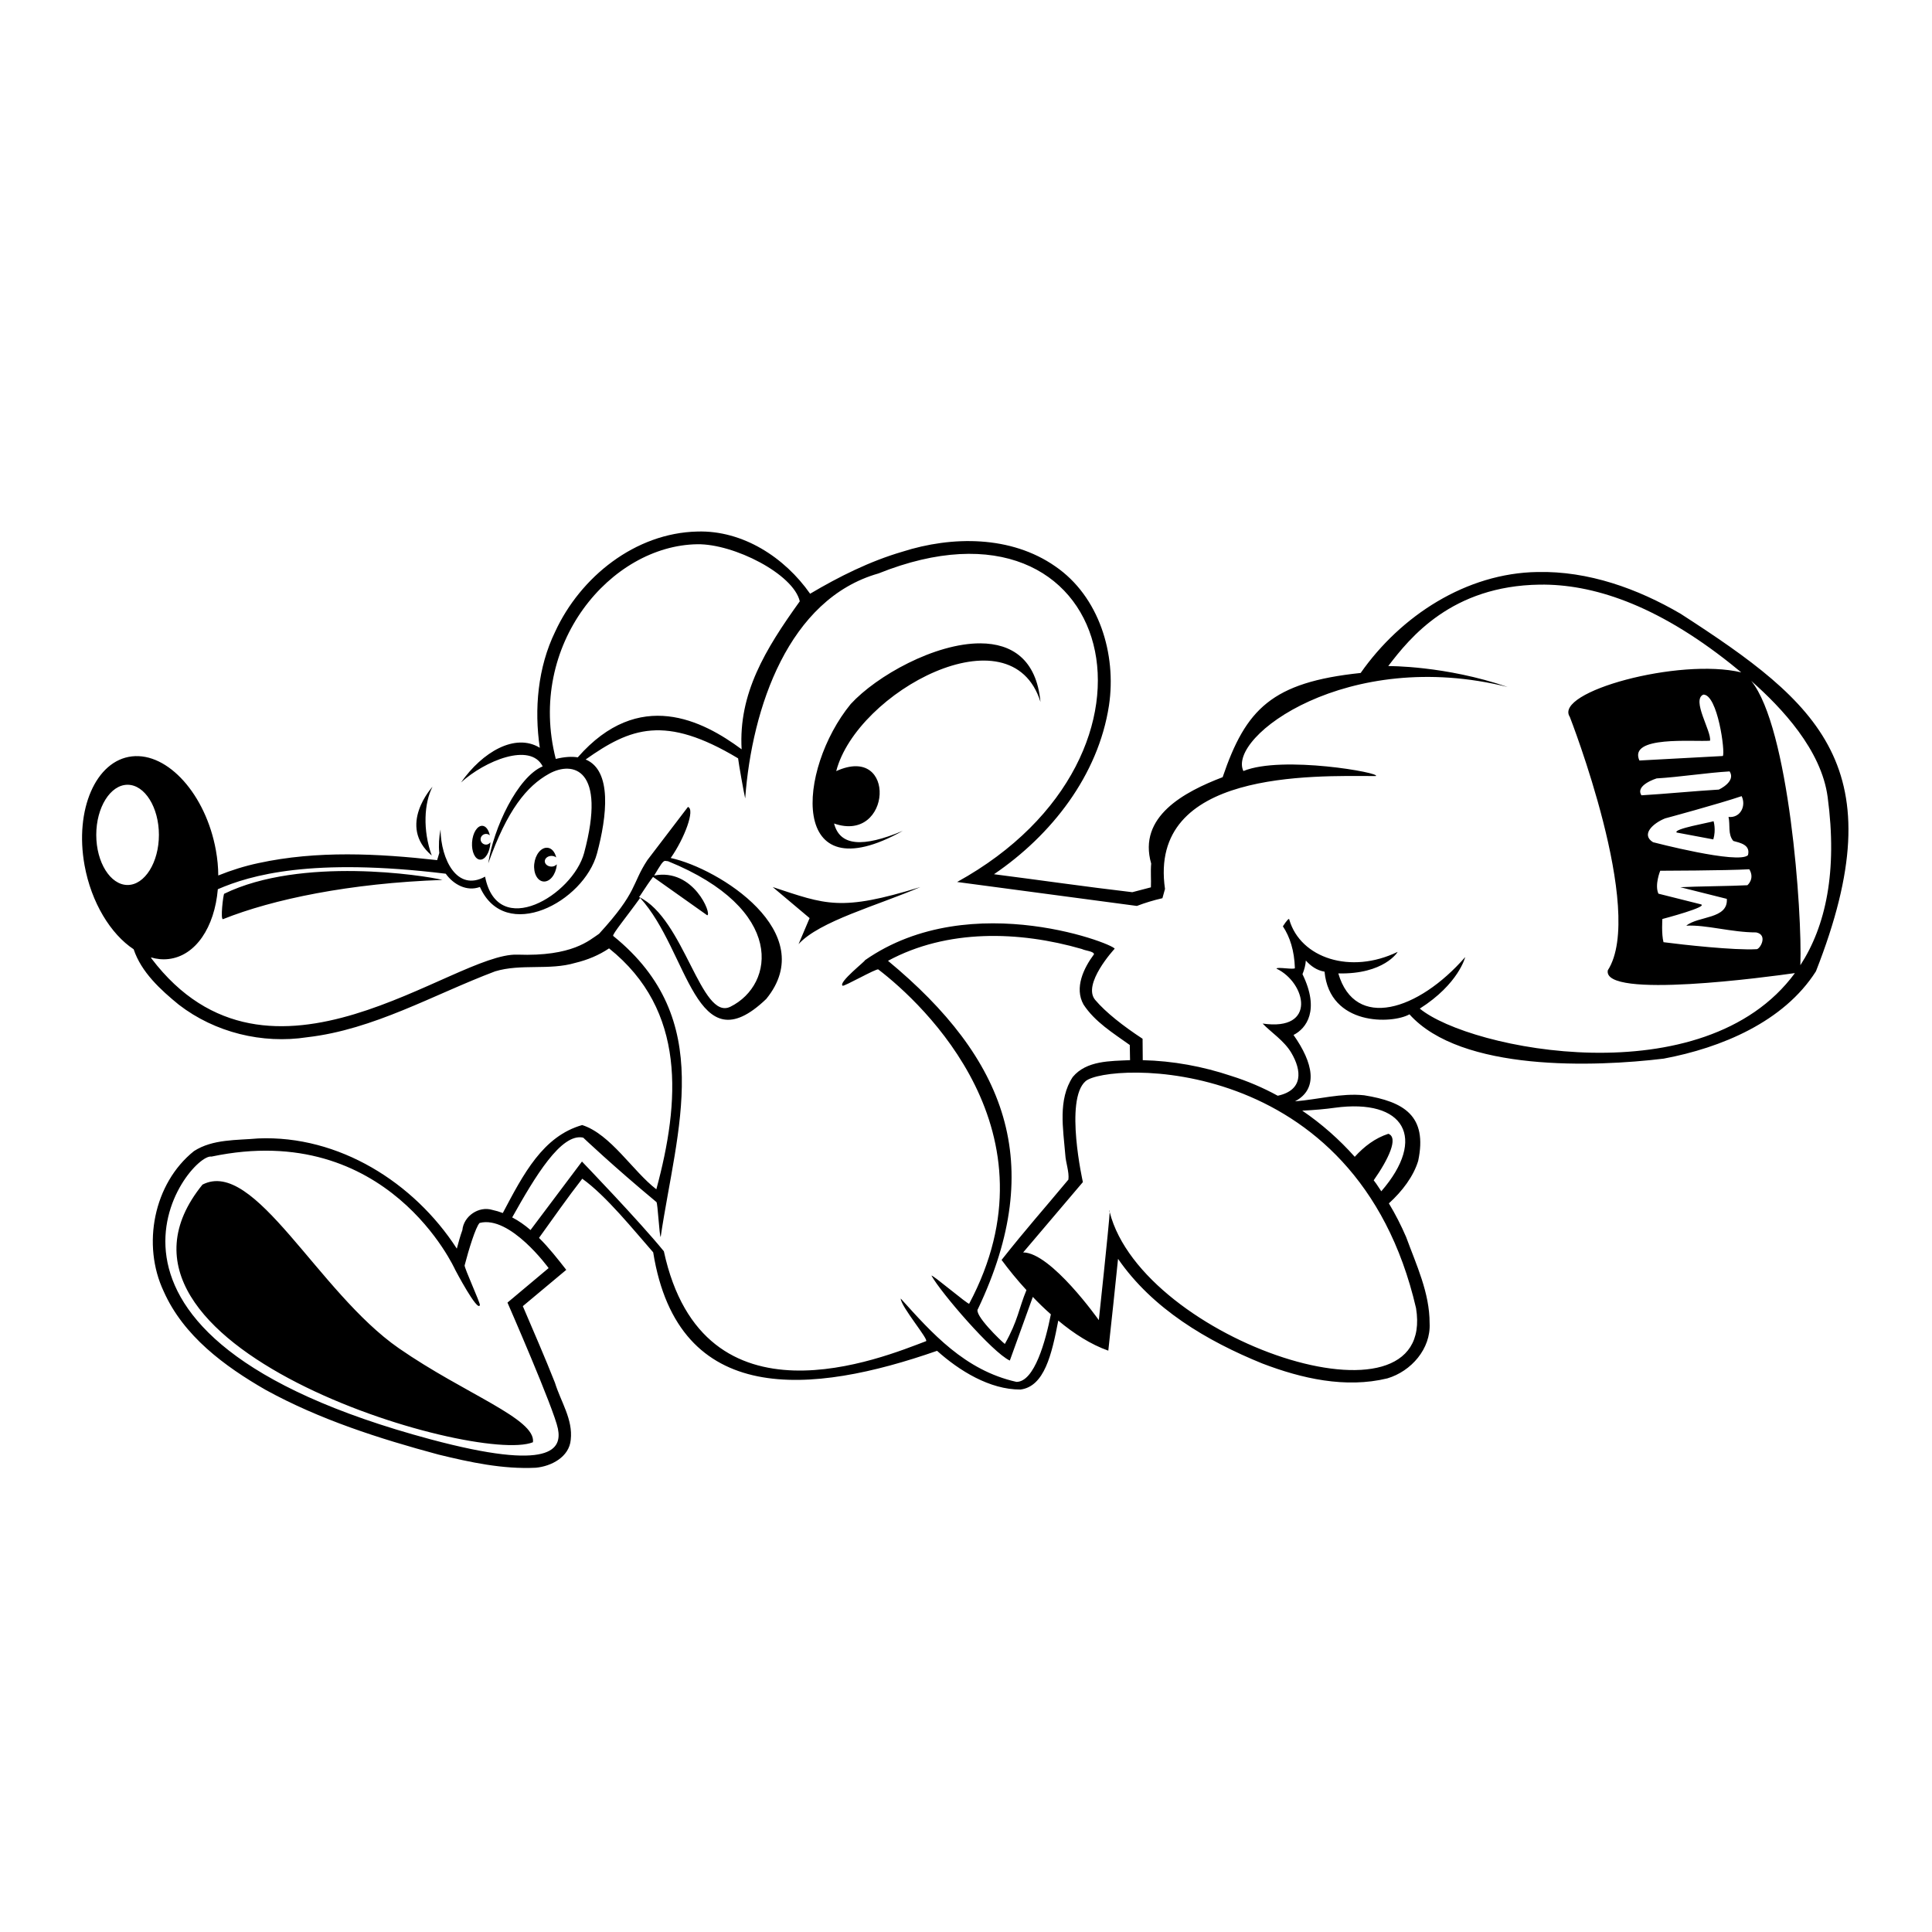 <?xml version="1.0" encoding="UTF-8" standalone="no"?>
<svg width="560px" height="560px" viewBox="0 0 560 560" version="1.1" xmlns="http://www.w3.org/2000/svg" xmlns:xlink="http://www.w3.org/1999/xlink" xmlns:sketch="http://www.bohemiancoding.com/sketch/ns">
    <!-- Generator: sketchtool 3.4 (375) - http://www.bohemiancoding.com/sketch -->
    <title>postfix</title>
    <desc>Created with sketchtool.</desc>
    <defs></defs>
    <g id="Page-1" stroke="none" stroke-width="1" fill="none" fill-rule="evenodd" sketch:type="MSPage">
        <g id="postfix" sketch:type="MSArtboardGroup" fill="#000000">
            <path d="M58.691,343.366 C73.8,335.571 92.103,374.511 115.614,390.804 C134.763,404.075 155.36,411.229 154.481,418.04 C137.896,424.752 20.666,390.219 58.691,343.366 L58.691,343.366 Z M327.55,307.293 L327.473,302.9 C322.618,299.417 317.363,296.216 314.063,291.167 C311.352,286.332 314.106,280.609 317.101,276.599 C317.049,275.714 314.622,275.591 313.599,275.081 C295.346,269.809 274.523,269.238 257.391,278.497 C291.566,306.795 303.489,337.173 283.498,379.345 C282.018,380.915 290.308,388.838 291.256,389.55 C295.088,382.773 295.295,379.29 297.522,373.939 C294.822,371.014 292.397,368.016 290.315,365.198 C297.68,355.891 302.087,351.035 309.682,341.91 C309.958,339.654 308.9,337.04 308.772,334.629 C308.176,327.207 306.592,318.761 310.941,312.169 C314.922,307.378 321.831,307.564 327.55,307.293 L327.55,307.293 Z M321.655,351.352 C331.172,388.539 416.592,417.192 410.449,379.184 C393.136,304.546 320.806,308.008 314.651,313.394 C308.495,318.781 313.881,342.634 313.881,342.634 L296.568,363.025 C304.648,363.025 318.498,382.646 318.498,382.646 C318.498,382.646 321.403,355.627 321.655,351.352 L321.576,351.098 C321.677,350.544 321.698,350.676 321.655,351.352 L321.655,351.352 Z M131.945,368.063 C131.945,368.063 112.468,324.471 61.299,335.243 C54.758,334.089 11.968,386.963 124.78,417.191 C160.164,426.672 162.868,419.884 161.714,414.113 C160.56,408.342 147.094,377.564 147.094,377.564 L159.021,367.561 C159.021,367.561 147.864,352.171 139.015,354.48 C137.887,355.608 135.821,362.317 134.675,366.778 C134.517,367.39 139.236,377.718 139.095,378.272 C138.512,380.564 131.945,368.063 131.945,368.063 L131.945,368.063 Z M400.376,345.298 C413.696,329.907 407.118,318.315 386.824,321.098 C384.397,321.446 381.019,321.763 377.464,321.927 C383.061,325.74 388.182,330.254 392.681,335.308 C395.45,332.266 398.599,329.88 402.42,328.638 C405.449,329.733 402.435,336.05 398.175,342.114 L398.909,343.099 L400.376,345.298 L400.376,345.298 Z M507.603,197.37 C518.541,210.763 522.429,264.339 521.845,279.771 C529.18,268.461 532.653,252.662 529.752,231.007 C527.927,217.382 516.491,205.191 507.603,197.37 L507.603,197.37 Z M223.972,257.116 C239.401,262.188 243.588,264.288 266.779,257.116 C254.294,262.49 237.497,267.001 231.464,273.665 L234.671,266.117 L223.972,257.116 L223.972,257.116 Z M482.173,273.1 C481.55,270.724 481.845,266.376 481.845,266.376 C481.845,266.376 495.952,262.676 492.83,262.08 C488.786,261.065 484.743,260.05 480.699,259.035 C479.546,256.481 481.225,252.392 481.225,252.392 C481.225,252.392 500.272,252.349 507.044,251.96 C508.722,254.75 506.486,256.587 506.486,256.587 C502.084,256.839 491.446,256.909 487.044,257.161 C491.539,258.288 496.034,259.414 500.53,260.54 C500.937,266.463 492.289,265.434 488.77,268.315 C494.487,267.987 501.848,270.265 509.041,270.265 C512.609,270.979 510.077,275.33 509.066,275.128 C502.731,275.491 487.775,273.837 482.173,273.1 L482.173,273.1 Z M64.981,259.062 C64.702,259.302 63.808,266.756 64.657,266.416 C79.08,260.645 101.427,255.982 128.259,255.053 C122.944,253.725 87.255,248.201 64.981,259.062 L64.981,259.062 Z M46.061,241.993 C46.061,249.962 41.962,256.519 36.981,256.519 C31.999,256.519 27.9,249.962 27.9,241.993 C27.9,234.024 31.999,227.467 36.981,227.467 C41.962,227.467 46.061,234.024 46.061,241.993 L46.061,241.993 Z M192.744,249.525 C192.089,249.633 191.47,250.676 189.611,253.777 C201.061,251.553 206.438,265.118 204.989,265.299 L189.286,254.18 C187.131,256.981 185.428,260.002 185.205,260.002 C198.368,266.16 203.178,296.043 211.726,291.798 C224.611,285.4 227.781,263.508 193.639,249.634 C193.601,249.621 192.793,249.517 192.744,249.525 L192.744,249.525 Z M158.612,245.719 C156.799,245.627 155.123,247.752 154.85,250.453 C154.576,253.153 155.796,255.42 157.609,255.513 C159.422,255.606 161.098,253.48 161.371,250.779 C161.38,250.695 161.366,250.618 161.371,250.535 C161.019,250.923 160.509,251.187 159.866,251.187 C158.797,251.187 157.91,250.497 157.91,249.637 C157.91,248.777 158.797,248.086 159.866,248.086 C160.401,248.086 160.87,248.253 161.221,248.535 C160.835,246.93 159.885,245.784 158.612,245.719 L158.612,245.719 Z M501.018,236.791 C501.57,239.087 500.75,241.821 502.413,243.753 C504.403,244.303 507.446,244.868 506.657,247.873 C503.907,250.598 479.136,244.117 479.136,244.117 C475.537,241.879 479.172,238.594 482.652,237.211 C482.652,237.211 498.35,232.975 504.823,230.765 C506.213,233.642 504.428,237.162 501.018,236.791 L501.018,236.791 Z M125.366,228.046 C125.366,228.046 114.957,239.342 125.145,247.98 C122.487,240.671 122.93,232.697 125.366,228.046 L125.366,228.046 Z M139.807,239.365 C138.331,239.297 137.004,241.446 136.828,244.15 C136.651,246.854 137.682,249.103 139.158,249.171 C140.634,249.238 141.961,247.09 142.137,244.386 C142.143,244.302 142.13,244.224 142.133,244.141 C141.853,244.534 141.443,244.806 140.92,244.815 C140.051,244.83 139.317,244.152 139.303,243.291 C139.288,242.431 139.998,241.729 140.868,241.714 C141.303,241.706 141.687,241.867 141.977,242.144 C141.636,240.544 140.843,239.412 139.807,239.365 L139.807,239.365 Z M496.612,243.305 C497.454,240.443 496.686,238.032 496.686,238.032 C495.502,238.451 484.942,240.246 485.982,241.312 C488.792,241.854 493.803,242.763 496.612,243.305 L496.612,243.305 Z M475.781,230.524 C473.859,227.569 480.183,225.623 480.183,225.623 C486.624,225.254 494.899,223.967 501.34,223.597 C503.262,226.552 498.222,228.865 498.222,228.865 C491.781,229.234 482.222,230.155 475.781,230.524 L475.781,230.524 Z M284.212,186.478 C293.204,186.527 300.414,191.032 301.587,203.452 C293.084,176.348 248.345,200.559 242.38,223.513 C260.073,215.47 258.453,244.554 241.76,238.697 C243.452,245.252 250.056,245.705 261.672,240.831 C228.485,259.357 231.009,223.093 246.58,204.072 C254.114,195.868 271.069,186.407 284.212,186.478 L284.212,186.478 Z M370.359,317.604 C377.785,316.014 377.34,310.313 374.285,305.146 C372.207,301.629 368.346,299.174 365.975,296.681 C381.827,298.994 378.545,284.836 369.995,280.759 C370.049,280.164 375.298,281.176 375.331,280.59 C375.167,275.577 373.905,271.586 371.851,268.495 C373.006,266.724 373.718,265.955 373.718,266.596 C376.959,277.689 391.465,282.525 405.117,275.903 C405.18,275.892 401.197,282.456 387.914,282.147 C392.775,298.718 411.09,292.998 424.696,277.418 C424.696,277.418 422.819,285.19 411.533,292.349 C426.046,304.292 493.9,317.925 520.261,282.055 C512.938,283.1 464.335,289.738 466.035,281.24 C477.052,264.102 455.017,207.79 455.017,207.79 C450.228,200.563 486.661,190.587 504.711,194.891 C503.633,193.993 502.605,193.161 501.692,192.435 C479.879,175.069 461.406,169.245 446.284,169.459 C420.804,169.819 408.744,184.725 402.391,193.063 C402.391,193.063 418.924,192.901 436.988,199.125 C390.544,187.529 355.658,213.62 360.405,223.49 C371.605,218.861 400.769,224.06 398.771,224.948 C380.263,224.867 332.694,223.272 337.681,257.667 L336.934,260.348 C334.316,260.949 331.831,261.714 329.533,262.591 L277.429,255.647 C344.249,218.789 323.563,138.56 254.614,166.222 C228.597,173.612 217.951,205.039 215.997,231.423 C215.554,229.525 214.16,221.615 213.94,219.809 C192.727,207.074 182.739,210.956 169.754,220.141 C177.486,223.36 175.921,236.648 173.052,247.353 C169.272,261.461 146.442,273.484 139.103,257.093 C135.322,258.493 131.422,256.374 129.202,253.251 C90.356,248.514 72.57,253.651 63.138,257.747 C62.199,268.735 56.732,277.082 48.842,277.981 C47.14,278.175 45.424,278.011 43.756,277.504 L43.893,277.809 C78.171,322.968 131.368,276.03 149.983,276.707 C165.973,277.288 170.82,272.518 173.647,270.659 C184.969,258.294 182.98,256.419 187.649,249.301 L199.4,233.899 C201.559,234.563 198.435,242.969 194.41,248.693 C208.406,251.726 237.851,270.25 222.098,289.554 C201.508,309.263 199.659,275.723 185.55,260.263 C181.918,265.349 177.351,270.9 177.733,271.278 C207.761,295.548 196.171,327.021 191.497,358.549 C191.112,358.223 190.651,348.741 190.273,348.427 C177.728,338.01 169.045,329.751 169.045,329.751 C162.663,328.327 155.067,341.079 148.463,352.87 C150.365,353.866 152.123,355.104 153.772,356.532 L168.686,336.678 C168.686,336.678 185.35,353.983 192.423,362.689 C203.836,415.447 256.107,393.374 268.41,388.75 C269.362,388.392 261.122,378.725 261.075,376.382 C270.097,386.368 279.621,397.195 294.632,400.547 C299.844,400.547 303.065,388.727 304.599,380.966 C302.775,379.355 301.018,377.657 299.367,375.917 L292.702,394.367 C287.634,392.039 272.687,374.644 269.994,369.757 C270.219,369.349 280.706,378.287 280.922,377.881 C307.373,328.169 267.719,291.02 254.58,280.999 C254.085,280.621 244.647,286.017 244.233,285.717 C242.904,284.757 250.992,278.465 250.701,278.336 C281.709,256.654 325.189,274.533 323.014,275.077 C323.014,275.077 313.582,285.286 317.46,289.847 C320.54,293.471 325.52,297.372 331.182,301.091 L331.233,307.297 C339.982,307.501 348.66,309.105 356.92,311.877 C361.588,313.345 366.081,315.263 370.359,317.604 L370.359,317.604 Z M475.187,220.438 C471.914,213.145 490.861,215.068 495.661,214.699 C496.123,211.969 490.22,202.879 493.718,201.335 C497.874,201.228 500.125,218.114 499.368,219.134 C491.797,219.569 482.758,220.003 475.187,220.438 L475.187,220.438 Z M161.075,219.983 C163.591,219.372 165.705,219.233 167.469,219.52 C185.235,199.246 203.747,208.877 214.963,217.19 C214.043,201.045 221.765,188.284 231.822,174.29 C229.971,166.364 212.73,157.607 202.143,157.753 C177.057,158.097 152.626,186.813 161.092,219.978 L161.075,219.983 L161.075,219.983 Z M306.747,382.778 C304.853,392.608 302.736,401.849 295.806,402.765 C286.853,402.81 277.987,397.254 271.612,391.541 C235.416,404.169 196.573,408.152 189.331,362.994 C183.729,356.623 175.697,346.589 168.771,341.658 C164.476,347.163 160.379,353.056 156.234,358.809 C159.122,361.656 161.684,364.942 164.133,368.071 C159.935,371.578 155.74,375.088 151.543,378.595 C154.691,385.984 157.915,393.343 160.862,400.814 C162.535,406.265 166.11,411.414 165.43,417.329 C164.999,422.318 159.792,425.022 155.296,425.431 C145.754,425.903 136.29,423.857 127.075,421.609 C109.872,416.98 92.687,411.479 77.037,402.886 C65.09,396.025 53.181,387.235 47.451,374.315 C41.079,360.838 44.519,343.028 56.219,333.652 C61.684,330.126 68.581,330.544 74.846,329.981 C98.2,329.007 120.007,342.735 132.412,361.92 C132.902,360.113 133.373,358.303 134.019,356.549 C134.394,352.498 138.784,349.503 142.695,350.696 C143.75,350.923 144.766,351.224 145.739,351.601 C151.712,340.3 157.359,329.348 168.747,326.102 C177,328.738 183.426,339.491 190.243,344.724 C197.103,319.331 199.014,292.889 176.539,274.893 C173.578,276.894 170.225,278.261 166.774,279.088 C159.192,281.338 151.044,279.271 143.51,281.55 C125.578,288.318 108.398,298.421 89.054,300.647 C76.004,302.661 62.296,299.27 51.87,291.248 C46.554,286.918 40.954,281.794 38.741,275.152 C32.095,270.759 26.464,261.641 24.503,250.78 C21.593,234.669 27.792,220.432 38.235,219.242 C48.677,218.053 59.664,230.332 62.574,246.443 C63.027,248.952 63.259,251.416 63.264,253.762 C67.031,252.247 70.921,251.019 74.915,250.173 C91.888,246.481 109.545,247.396 126.708,249.312 L127.331,247.236 C127.106,245.01 127.239,242.71 127.685,240.423 C127.809,249.105 132.481,258.609 140.601,254.098 C144.249,272.6 166.043,259.429 169.315,247.216 C175.889,222.683 165.992,220.487 159.163,224.267 C152.659,227.866 147.01,234.815 141.517,250.252 C143.024,240.033 150.011,225.202 157.3,222.135 C153.712,215.069 140.509,220.531 133.635,226.791 C139.816,217.966 149.303,212.375 156.464,216.746 C154.805,205.54 155.886,193.447 160.908,183.116 C168.236,167.198 184.152,154.48 202.12,154.069 C215.312,153.666 227.466,161.59 234.817,172.098 C243.208,167.129 252.111,162.68 261.541,159.92 C275.98,155.302 293.044,155.225 305.853,164.142 C318.596,172.857 323.677,189.611 321.442,204.485 C318.33,224.775 304.763,242.078 288.114,253.398 C301.498,255.11 314.813,257.048 328.203,258.607 L333.598,257.198 C333.699,254.917 333.468,252.586 333.676,250.311 C329.752,236.664 343.304,229.506 354.391,225.269 C361.103,205.527 368.63,197.762 394.395,195.063 C405.996,178.498 424.989,166.11 445.664,165.798 C460.369,165.477 474.639,170.598 487.14,177.905 C527.415,203.928 549.569,222.472 526.361,281.536 C517.044,296.192 498.901,303.727 482.221,306.851 C462.339,309.26 423.527,310.713 408.538,294.008 C403.566,296.821 385.426,297.462 383.924,281.642 C381.723,281.279 379.99,280.06 378.502,278.424 C378.419,279.707 378.082,281.025 377.532,282.371 C382.603,292.78 378.696,298.09 374.934,299.993 C380.613,308.028 382.264,315.591 375.359,319.229 C382.014,318.703 388.796,316.773 395.393,317.472 C406.949,319.324 413.822,323.43 411.07,336.48 C409.713,340.959 406.485,345.248 402.572,348.805 C404.457,351.922 406.126,355.193 407.573,358.557 C410.535,366.639 414.394,374.743 414.379,383.519 C414.781,390.968 409.022,397.479 402.133,399.529 C389.999,402.481 377.274,399.576 365.866,395.207 C349.823,388.681 334.067,379.375 324.07,364.881 C323.182,373.758 322.207,382.626 321.247,391.495 C316.241,389.733 311.307,386.594 306.747,382.778 L306.747,382.778 Z" id="Page-1" sketch:type="MSShapeGroup"></path>
        </g>
    </g>
</svg>